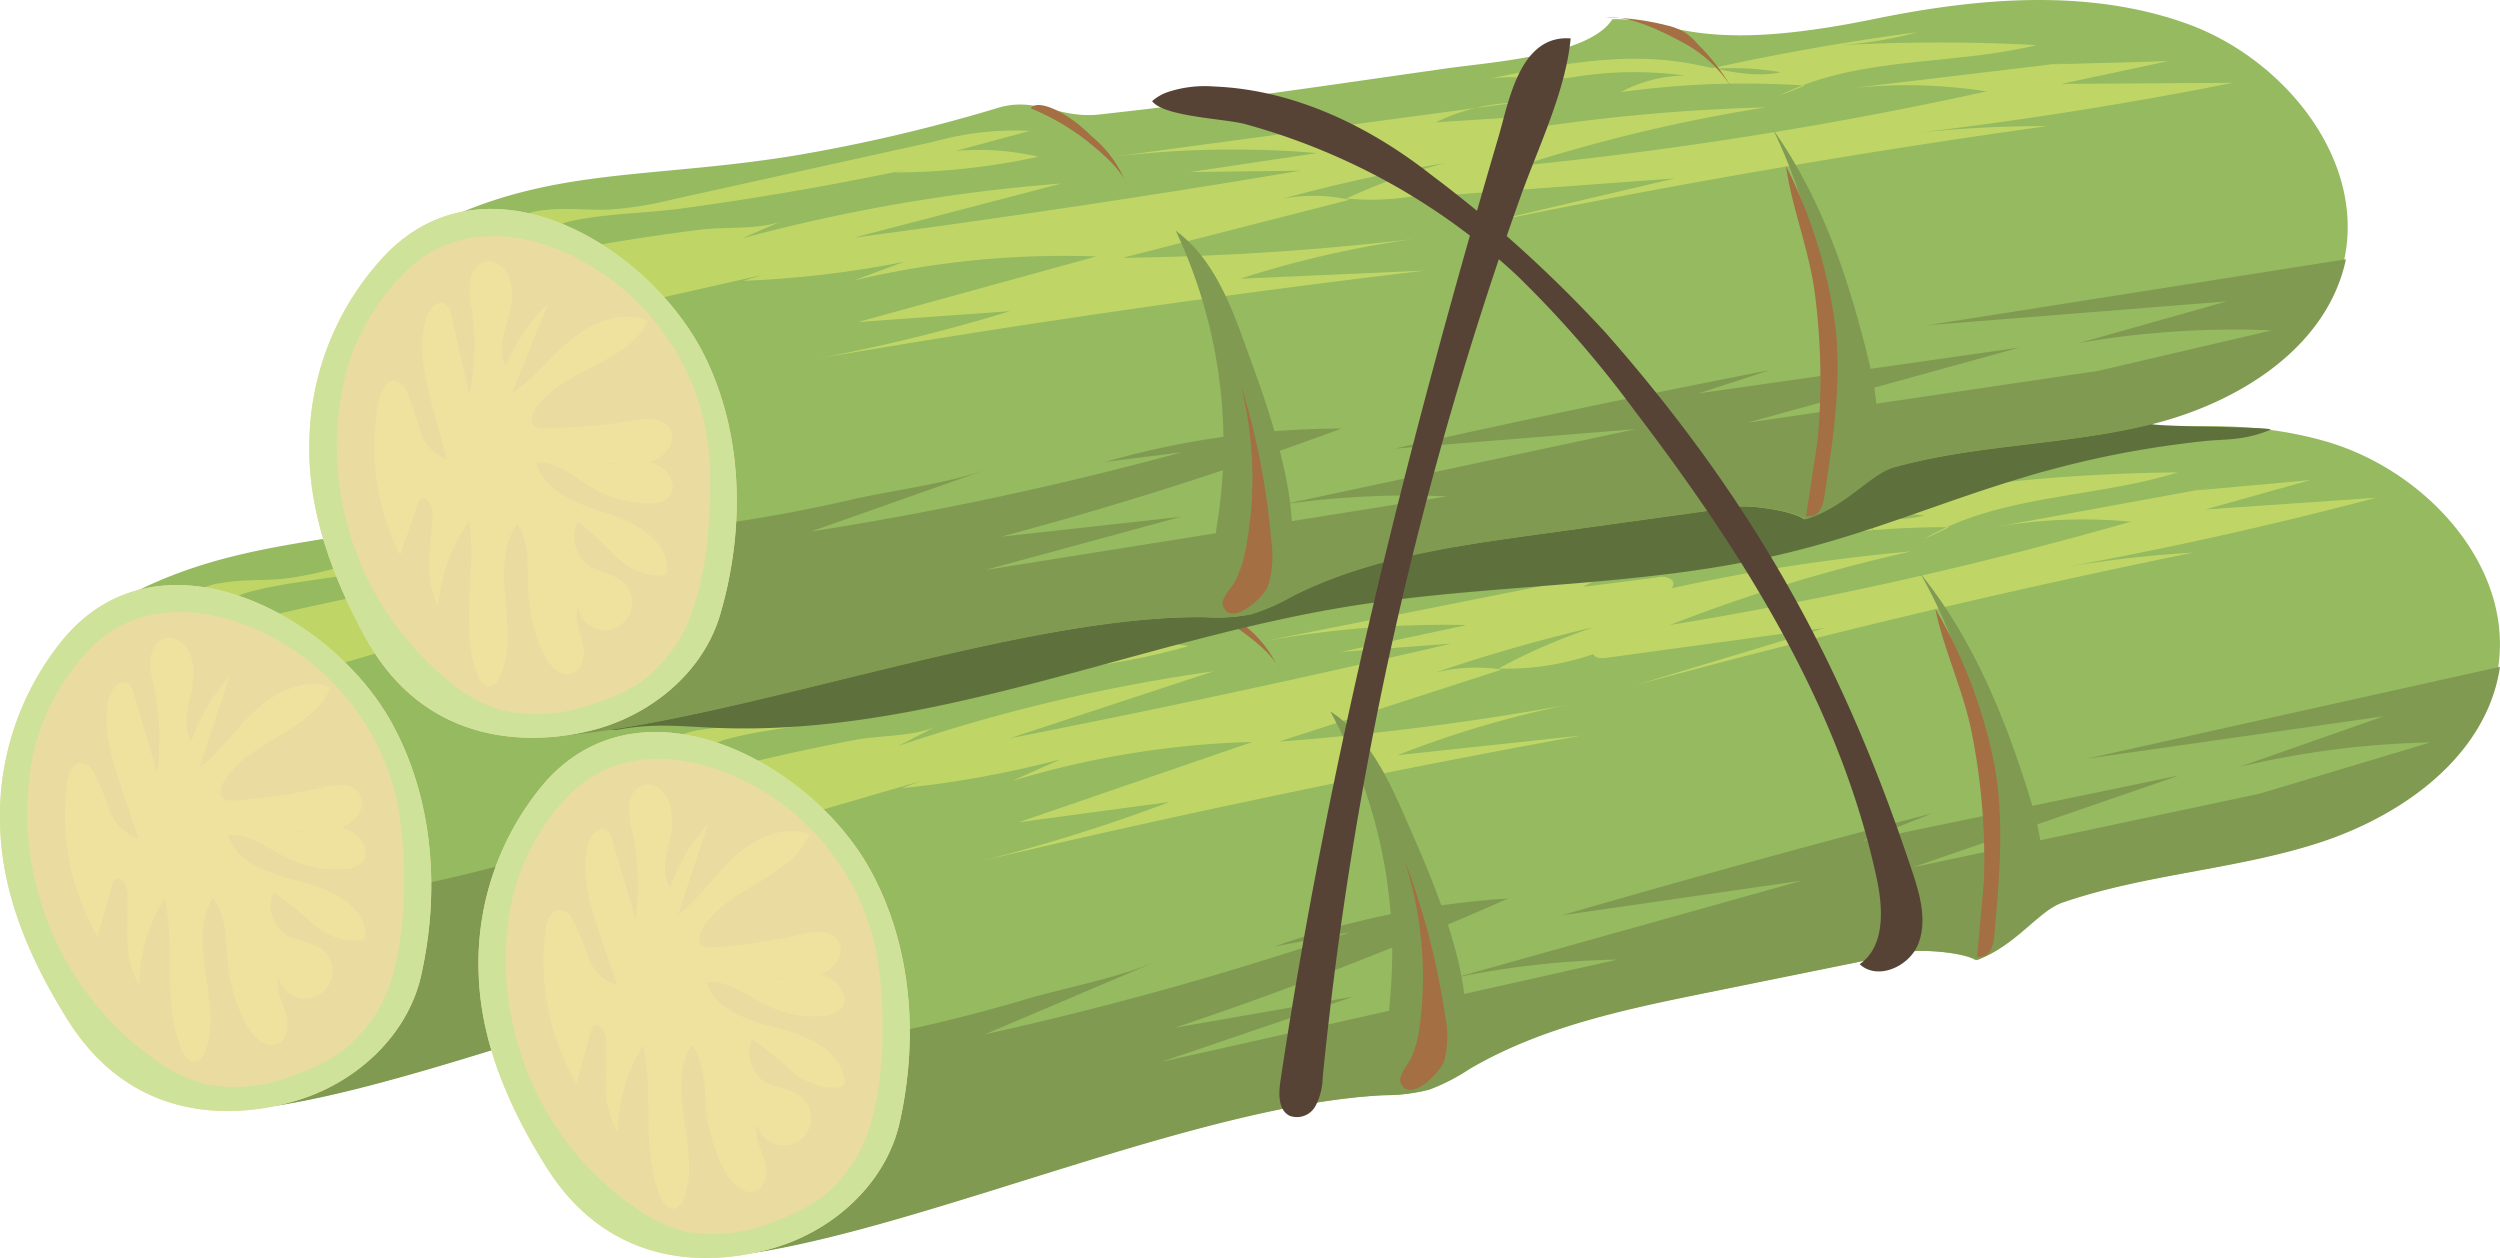 <svg xmlns="http://www.w3.org/2000/svg" width="218.602" height="110" viewBox="0 0 218.602 110">
  <g id="Grupo_80243" data-name="Grupo 80243" transform="translate(-741.797 -171.7)">
    <g id="Grupo_80240" data-name="Grupo 80240" transform="translate(741.797 196.111)">
      <path id="Trazado_113680" data-name="Trazado 113680" d="M912.919,280.508c-8.834-2.558-18.384-1.111-27.26,1.294-15.747,4.266-17.666,1-22.882,1.455-1.82,3.32-10.362,4.406-14.07,5.171-12.227,2.521-17.9,3.792-30.2,5.946-3.511.615-5.59-1.266-8.924-.007a144.406,144.406,0,0,1-17.726,5.323c-12.54,2.811-21.166,2.277-31.044,8.089,0,0-4.453,3.421-5.7,7.848a33.728,33.728,0,0,0-.508,13.688c.694,5.044,2.137,10.238,5.667,13.908,5.895,6.13,9.924,9.08,15.614,8.131,15.579-2.6,38.788-12.925,54.564-13.691a15.5,15.5,0,0,0,3.892-.479,17.38,17.38,0,0,0,3.508-1.8c6.35-3.725,13.715-5.245,20.93-6.709l17.426-3.536c1.268-.257,4.925.032,6.023.714,3.459-1.3,5.371-4.3,7.481-5.029,7.216-2.487,15.01-2.864,22.281-5.184s14.482-7.413,15.879-14.916C929.56,291.681,921.752,283.066,912.919,280.508Z" transform="translate(-751.348 -279.159)" fill="#95ba60"/>
      <path id="Trazado_113681" data-name="Trazado 113681" d="M825.271,321.422l-3.4,1.759a151.554,151.554,0,0,1,27.54-6.52l-17.8,5.853q19.376-3.8,38.61-8.28l-9.637.725,10.991-2.349a87.051,87.051,0,0,0-19.86,1.839l36.807-7.314a16.868,16.868,0,0,0-6.779,2.136l6.541-.827a1.416,1.416,0,0,1,1.248.241c.3.326-.07,1.032-.444.8a166.023,166.023,0,0,1,21.37-3.318,143.618,143.618,0,0,0-21.12,6.441,355.534,355.534,0,0,0,40.315-9.039,45.156,45.156,0,0,0-12.025.5l19.708-3.614-2,.384,9.977-.9-9.179,2.567,14.954-1.027q-13.5,3.569-27.254,6.082A103.02,103.02,0,0,1,935.1,306.27q-24.608,5.021-48.859,11.622l16.678-5.035-19.131,2.616c-.438.06-1.008.049-1.171-.362s.785-.56.586-.164a23.17,23.17,0,0,1-8.853,1.462,51.379,51.379,0,0,1,8.377-3.621,141.909,141.909,0,0,0-13.912,3.98,14.749,14.749,0,0,1,5.819-.267l-19.482,6.3a242.581,242.581,0,0,0,25.362-3.24,88.767,88.767,0,0,0-14.994,4.427l16.093-1.721q-26.4,4.813-52.523,10.98a152.989,152.989,0,0,0,16.522-5.174l-13.2,1.775,20.425-7.021a79.528,79.528,0,0,0-21.02,3.414l4.266-1.9a89.636,89.636,0,0,1-13.9,2.527l1.647-.622-12.88,3.765-6.44,1.882c-1.192.349-4.849,2.127-6.009,1.545-2.482-1.246,3.667-5.246,4.754-6.143,2.326-1.919,4.909-2.515,7.82-3.178q3.524-.8,7.075-1.479C820.189,322.259,823.455,322.356,825.271,321.422Z" transform="translate(-785.166 -295.217)" fill="#bfd667"/>
      <path id="Trazado_113682" data-name="Trazado 113682" d="M843.835,357.995l-1.433.421a59.942,59.942,0,0,0,12.5-2.16,23.411,23.411,0,0,0-7.24-.06l6.362-2.15a26.512,26.512,0,0,0-8.282,1.453L823.124,362a31.072,31.072,0,0,1-5.4,1.211c-1.815.185-3.659.05-5.456.367a6.028,6.028,0,0,0-4.459,2.822c.038-.075,3.429-.459,3.907-.677a18.206,18.206,0,0,1,2.386-1.2c3.174-.957,6.758-1.169,10.019-1.822Q834.061,360.714,843.835,357.995Z" transform="translate(-792.814 -337.025)" fill="#bfd667"/>
      <path id="Trazado_113683" data-name="Trazado 113683" d="M948.489,372.321c.032-.172.06-.345.085-.517l-36.153,8.039,25.98-3.715-12.63,4.433a78.957,78.957,0,0,1,16.714-2.146l-14.918,4.48-30.341,6.443,23.32-8.043-27.719,5.743,6.106-2.423q-16.245,4.228-32.366,8.912l20.953-3.023L857.18,399a76.525,76.525,0,0,1,14.235-1.593l-39.874,8.939,16.759-5.7-15.587,2.718q14.821-4.963,29.133-11.3a75.4,75.4,0,0,0-20.451,4.207L848.022,395a299.964,299.964,0,0,1-31.911,8.934l15.075-6.409c-3.486,1.482-7.532,2.223-11.181,3.248a138.863,138.863,0,0,1-16.916,3.954c-5.529.832-11.625,3.89-16.637,6.306a33.73,33.73,0,0,0-5.813,3.516c.083.091.166.181.252.27,5.895,6.13,9.924,9.08,15.613,8.131,15.579-2.6,38.789-12.925,54.564-13.691a15.507,15.507,0,0,0,3.893-.479,17.385,17.385,0,0,0,3.508-1.8c6.35-3.726,13.715-5.245,20.93-6.709l17.426-3.536c1.268-.257,4.925.032,6.023.714,3.459-1.3,5.371-4.3,7.481-5.029,7.216-2.487,15.01-2.864,22.281-5.184S947.091,379.824,948.489,372.321Z" transform="translate(-771.815 -350.758)" fill="#809b51"/>
      <path id="Trazado_113684" data-name="Trazado 113684" d="M747.612,401.3a24.361,24.361,0,0,0-5.8,16.754c.178,6.05,2.7,11.765,5.919,16.891,6.69,10.658,17.694,8.016,21.392,6.55,4.569-1.811,8.411-5.64,9.493-10.435,1.679-7.443,1.087-15.566-2.633-22.228C770.774,399.514,756.121,391.684,747.612,401.3Z" transform="translate(-741.797 -370.157)" fill="#eadba0"/>
      <path id="Trazado_113685" data-name="Trazado 113685" d="M775.979,408.834c-5.205-9.32-19.858-17.15-28.367-7.533a24.361,24.361,0,0,0-5.8,16.754c.178,6.05,2.7,11.765,5.919,16.891,6.69,10.658,17.694,8.016,21.392,6.55,4.569-1.811,8.411-5.64,9.493-10.435C780.292,423.619,779.7,415.5,775.979,408.834Zm.23,21.946a12.85,12.85,0,0,1-4.345,6.773,15.373,15.373,0,0,1-3.887,2.021,14.12,14.12,0,0,1-8.157,1,13.228,13.228,0,0,1-4.271-2.028A26.449,26.449,0,0,1,744.3,414.322a19.473,19.473,0,0,1,5.716-12.211c3.552-3.279,8.24-3.45,12.707-1.916A21.533,21.533,0,0,1,776.542,415.9a33.642,33.642,0,0,1,.555,6.764A29.266,29.266,0,0,1,776.209,430.78Z" transform="translate(-741.797 -370.157)" fill="#cfe29a"/>
      <path id="Trazado_113686" data-name="Trazado 113686" d="M774.3,418.835a7.221,7.221,0,0,0,.276,2.526,22.237,22.237,0,0,1,.272,7.589l-2.025-6.917a1.46,1.46,0,0,0-.528-.9c-.705-.427-1.462.513-1.649,1.316-.61,2.621.26,5.334,1.119,7.883l1.465,4.343a3.838,3.838,0,0,1-2.515-2.417,26.156,26.156,0,0,0-1.392-3.346,1.468,1.468,0,0,0-1.078-.812c-.786-.028-1.164.946-1.268,1.726a21.363,21.363,0,0,0,2.686,13.455l1.237-4.463a.946.946,0,0,1,.272-.519c.523-.407,1.074.5,1.1,1.157.1,2.728-.481,5.714,1.009,8a14.775,14.775,0,0,1,2.237-7.525c.964,4.375-.244,9.163,1.518,13.282.22.515.633,1.093,1.187,1.006.421-.066.678-.493.831-.89,1.645-4.254-1.756-9.558.686-13.41,1.257,1.617,1.092,3.87,1.317,5.9a14,14,0,0,0,1.671,5.244c.546.984,1.591,2.026,2.628,1.588.968-.408,1.038-1.772.719-2.773s-.873-2.028-.6-3.042a2.394,2.394,0,1,0,3.792-2.441c-.872-.67-2.094-.674-3.045-1.226a3.055,3.055,0,0,1-1.2-3.775,30.38,30.38,0,0,1,3.46,2.773,5.52,5.52,0,0,0,4.066,1.446.53.53,0,0,0,.53-.7c-.322-2.572-3.254-3.832-5.766-4.475s-5.467-1.53-6.258-4c1.87-.231,3.5,1.143,5.188,1.976a9.652,9.652,0,0,0,4.89.968,2.374,2.374,0,0,0,1.647-.609c.933-1.035-.315-2.746-1.691-2.969s-2.756.354-4.15.354c1.308-.256,2.693.008,3.969-.375s2.388-1.912,1.637-3.012c-.67-.981-2.142-.784-3.3-.518a48.339,48.339,0,0,1-7.649,1.125,1.278,1.278,0,0,1-.968-.2c-.383-.354-.2-.992.063-1.44,2.156-3.63,7.723-4.363,9.346-8.262-2.237-.825-4.746.352-6.508,1.958s-3.106,3.65-4.985,5.118l2.638-8.007a16.17,16.17,0,0,0-3.32,5.636c-.78-1.161-.377-2.706-.048-4.065.316-1.308.438-3.231-.569-4.312C776.091,416.564,774.554,417.14,774.3,418.835Z" transform="translate(-761.118 -385.794)" fill="#f2e69e" opacity="0.64"/>
      <path id="Trazado_113687" data-name="Trazado 113687" d="M1202.48,299.9a12.17,12.17,0,0,0-5.491,1.8,79.3,79.3,0,0,1,16.027-1.576l-2.232,1.056c6.609-3.943,14.868-3.562,22.217-5.847a157.4,157.4,0,0,0-17.832,1.167,35.631,35.631,0,0,0,7.384-1.647q-9.2,1.8-18.217,4.4a24.39,24.39,0,0,1,6.506-.162c-2.715.761-5.587-.024-8.392-.311-5.841-.6-11.66.987-17.318,2.558,2.507-.7,5.392-.1,8-.771A33.208,33.208,0,0,1,1202.48,299.9Z" transform="translate(-1084.421 -291.286)" fill="#bfd667"/>
      <path id="Trazado_113688" data-name="Trazado 113688" d="M1069.621,388.948c3.43,2.191,5.219,6.153,6.824,9.893,1.581,3.684,9.139,19.757,1.935,21.731-4.111,1.127-3.729-4.295-3.519-6.574a43.736,43.736,0,0,0-5.24-25.05Z" transform="translate(-995.15 -364.008)" fill="#809b51"/>
      <path id="Trazado_113689" data-name="Trazado 113689" d="M1296.681,335.724c4.526,5.6,7.339,12.386,9.485,19.257.842,2.7,1.595,5.57.921,8.312-.36,1.466-4.621,6.9-5.671,4.2-.359-.922.769-4.024.882-5.123a44.758,44.758,0,0,0-5.616-26.648Z" transform="translate(-1170.63 -322.874)" fill="#809b51"/>
      <path id="Trazado_113690" data-name="Trazado 113690" d="M1306.2,379.881a1.084,1.084,0,0,0,1.175-.558,3.169,3.169,0,0,0,.329-1.352c.436-4.8.869-9.662.088-14.418a43.6,43.6,0,0,0-5.247-14.079c.76,3.659,2.459,7.14,3.192,10.864a57.608,57.608,0,0,1,1.069,12.611C1306.787,373.57,1306.192,379.879,1306.2,379.881Z" transform="translate(-1175.159 -333.501)" fill="#a36f43"/>
      <path id="Trazado_113691" data-name="Trazado 113691" d="M1096.887,445.706a64.407,64.407,0,0,1,3.593,13.76,8.53,8.53,0,0,1-.089,3.956c-.308.907-2.989,3.736-3.8,1.853-.247-.574.636-1.575.864-2.044a9.814,9.814,0,0,0,.832-3.12A33.182,33.182,0,0,0,1096.887,445.706Z" transform="translate(-1015.961 -407.872)" fill="#a36f43"/>
      <path id="Trazado_113692" data-name="Trazado 113692" d="M1019.767,350.528a10.166,10.166,0,0,0-3.4-4.169,12.207,12.207,0,0,0-2.96-1.976c-.66-.28-2.007-.789-2.5-.124a21.21,21.21,0,0,1,4.972,2.45C1017.069,347.552,1019.265,349.09,1019.767,350.528Z" transform="translate(-949.773 -329.218)" fill="#a36f43"/>
      <path id="Trazado_113693" data-name="Trazado 113693" d="M1236.489,298.195a11.271,11.271,0,0,1,4.644,3.713,18.4,18.4,0,0,0-3.092-3.512,6.251,6.251,0,0,0-1.272-1.021,5.443,5.443,0,0,0-1.584-.507,22.145,22.145,0,0,0-5.362-.358C1231.866,296.2,1234.669,297.358,1236.489,298.195Z" transform="translate(-1118.96 -292.528)" fill="#a36f43"/>
    </g>
    <g id="Grupo_80241" data-name="Grupo 80241" transform="translate(783.64 208.961)">
      <path id="Trazado_113694" data-name="Trazado 113694" d="M1097.112,337.073c-8.834-2.558-18.384-1.111-27.26,1.294-15.747,4.266-17.665,1-22.882,1.455-1.819,3.32-10.362,4.406-14.07,5.171-12.227,2.521-17.9,3.792-30.2,5.946-3.511.615-5.59-1.267-8.924-.007a144.394,144.394,0,0,1-17.726,5.322c-12.54,2.811-21.166,2.277-31.044,8.089,0,0-4.453,3.421-5.7,7.848a33.727,33.727,0,0,0-.508,13.688c.693,5.044,2.137,10.238,5.667,13.908,5.895,6.13,9.924,9.08,15.613,8.131,15.579-2.6,38.789-12.925,54.564-13.691a15.513,15.513,0,0,0,3.892-.48,17.355,17.355,0,0,0,3.509-1.8c6.35-3.726,13.715-5.246,20.93-6.709l17.426-3.535c1.268-.257,4.925.032,6.024.714,3.459-1.3,5.371-4.3,7.48-5.029,7.215-2.487,15.01-2.864,22.281-5.184s14.481-7.413,15.879-14.916C1113.754,348.246,1105.946,339.631,1097.112,337.073Z" transform="translate(-935.541 -335.724)" fill="#95ba60"/>
      <path id="Trazado_113695" data-name="Trazado 113695" d="M1009.465,377.986l-3.4,1.759a151.574,151.574,0,0,1,27.541-6.52l-17.8,5.853q19.375-3.8,38.61-8.28l-9.637.725,10.99-2.349a87.046,87.046,0,0,0-19.861,1.839l36.807-7.314a16.87,16.87,0,0,0-6.779,2.136l6.541-.827a1.417,1.417,0,0,1,1.249.241c.3.326-.07,1.032-.444.8a166.091,166.091,0,0,1,21.37-3.318,143.668,143.668,0,0,0-21.12,6.441,355.545,355.545,0,0,0,40.315-9.038,45.149,45.149,0,0,0-12.025.5l19.709-3.614-2,.384,9.977-.9-9.179,2.567,14.954-1.027q-13.5,3.569-27.255,6.082a103.016,103.016,0,0,1,11.266-1.288q-24.609,5.021-48.859,11.622l16.678-5.035-19.131,2.616c-.439.06-1.008.049-1.171-.362s.785-.56.587-.164a23.167,23.167,0,0,1-8.854,1.462,51.4,51.4,0,0,1,8.377-3.621,141.918,141.918,0,0,0-13.912,3.98,14.749,14.749,0,0,1,5.819-.267l-19.483,6.3a242.6,242.6,0,0,0,25.362-3.24,88.752,88.752,0,0,0-14.995,4.428l16.093-1.721q-26.4,4.813-52.524,10.98a152.975,152.975,0,0,0,16.522-5.173l-13.2,1.775,20.425-7.021a79.518,79.518,0,0,0-21.021,3.414l4.266-1.9a89.681,89.681,0,0,1-13.9,2.527l1.647-.622-12.881,3.765-6.44,1.882c-1.192.349-4.849,2.127-6.009,1.545-2.482-1.246,3.667-5.245,4.754-6.143,2.326-1.919,4.909-2.515,7.82-3.178q3.523-.8,7.075-1.479C1004.383,378.823,1007.649,378.92,1009.465,377.986Z" transform="translate(-969.36 -351.781)" fill="#bfd667"/>
      <path id="Trazado_113696" data-name="Trazado 113696" d="M1028.028,414.559l-1.432.421a59.945,59.945,0,0,0,12.5-2.16,23.411,23.411,0,0,0-7.239-.061l6.362-2.15a26.506,26.506,0,0,0-8.282,1.453l-22.617,6.505a31.094,31.094,0,0,1-5.4,1.211c-1.815.185-3.659.05-5.456.367A6.028,6.028,0,0,0,992,422.966c.038-.075,3.429-.459,3.907-.677a18.159,18.159,0,0,1,2.386-1.2c3.174-.957,6.758-1.169,10.019-1.822Q1018.254,417.279,1028.028,414.559Z" transform="translate(-977.007 -393.589)" fill="#bfd667"/>
      <path id="Trazado_113697" data-name="Trazado 113697" d="M1132.683,428.885c.032-.172.06-.345.085-.517l-36.154,8.039,25.98-3.715-12.63,4.433a78.984,78.984,0,0,1,16.714-2.146l-14.918,4.48-30.341,6.443,23.32-8.043-27.719,5.743,6.106-2.423q-16.245,4.228-32.366,8.912l20.953-3.023-30.337,8.492a76.537,76.537,0,0,1,14.235-1.593l-39.875,8.939,16.76-5.7-15.587,2.718q14.821-4.963,29.133-11.3a75.38,75.38,0,0,0-20.451,4.207l6.626-1.259A299.947,299.947,0,0,1,1000.3,460.5l15.075-6.409c-3.486,1.482-7.531,2.223-11.181,3.248a138.86,138.86,0,0,1-16.916,3.954c-5.53.832-11.625,3.889-16.637,6.306a33.723,33.723,0,0,0-5.813,3.516c.083.091.166.181.251.27,5.895,6.13,9.924,9.08,15.613,8.131,15.579-2.6,38.789-12.925,54.565-13.691a15.512,15.512,0,0,0,3.892-.48,17.356,17.356,0,0,0,3.508-1.8c6.35-3.726,13.715-5.246,20.931-6.709l17.426-3.535c1.268-.257,4.925.032,6.023.714,3.459-1.3,5.371-4.3,7.48-5.029,7.216-2.487,15.01-2.864,22.282-5.184S1131.285,436.388,1132.683,428.885Z" transform="translate(-956.009 -407.322)" fill="#809b51"/>
      <path id="Trazado_113698" data-name="Trazado 113698" d="M931.805,457.866a24.36,24.36,0,0,0-5.8,16.755c.178,6.05,2.7,11.765,5.918,16.891,6.69,10.658,17.694,8.016,21.393,6.55,4.569-1.811,8.411-5.64,9.493-10.435,1.68-7.444,1.087-15.566-2.633-22.228C954.968,456.078,940.314,448.248,931.805,457.866Z" transform="translate(-925.991 -426.722)" fill="#eadba0"/>
      <path id="Trazado_113699" data-name="Trazado 113699" d="M960.173,465.4c-5.2-9.32-19.858-17.15-28.367-7.533a24.36,24.36,0,0,0-5.8,16.755c.178,6.05,2.7,11.765,5.918,16.891,6.69,10.658,17.694,8.016,21.393,6.55,4.569-1.811,8.411-5.64,9.493-10.435C964.486,480.183,963.893,472.061,960.173,465.4Zm.23,21.946a12.852,12.852,0,0,1-4.345,6.773,15.366,15.366,0,0,1-3.887,2.021,14.119,14.119,0,0,1-8.157,1.005,13.23,13.23,0,0,1-4.271-2.028,26.449,26.449,0,0,1-11.248-24.229,19.473,19.473,0,0,1,5.716-12.211c3.551-3.279,8.241-3.45,12.707-1.916a21.532,21.532,0,0,1,13.819,15.708,33.661,33.661,0,0,1,.556,6.765A29.27,29.27,0,0,1,960.4,487.345Z" transform="translate(-925.991 -426.722)" fill="#cfe29a"/>
      <path id="Trazado_113700" data-name="Trazado 113700" d="M958.5,475.4a7.222,7.222,0,0,0,.276,2.526,22.234,22.234,0,0,1,.272,7.589l-2.025-6.917a1.462,1.462,0,0,0-.528-.9c-.705-.427-1.462.513-1.649,1.316-.61,2.621.26,5.334,1.119,7.883l1.465,4.343a3.838,3.838,0,0,1-2.515-2.417,26.1,26.1,0,0,0-1.392-3.345,1.467,1.467,0,0,0-1.077-.812c-.786-.028-1.164.946-1.268,1.725a21.367,21.367,0,0,0,2.686,13.455l1.237-4.463a.945.945,0,0,1,.272-.519c.523-.406,1.074.5,1.1,1.157.1,2.728-.481,5.714,1.009,8a14.773,14.773,0,0,1,2.237-7.525c.964,4.375-.244,9.163,1.518,13.282.22.515.633,1.093,1.186,1.007.421-.066.677-.493.831-.891,1.645-4.254-1.757-9.558.686-13.41,1.257,1.617,1.092,3.869,1.317,5.9a14,14,0,0,0,1.671,5.243c.546.984,1.591,2.026,2.628,1.588.968-.409,1.038-1.772.719-2.773s-.873-2.028-.6-3.042a2.394,2.394,0,1,0,3.792-2.441c-.871-.67-2.094-.674-3.044-1.225a3.055,3.055,0,0,1-1.2-3.776,30.411,30.411,0,0,1,3.46,2.773,5.52,5.52,0,0,0,4.066,1.446.53.53,0,0,0,.53-.7c-.322-2.573-3.254-3.833-5.766-4.475s-5.468-1.53-6.258-4c1.87-.231,3.5,1.143,5.189,1.976a9.65,9.65,0,0,0,4.89.968,2.374,2.374,0,0,0,1.647-.609c.934-1.035-.315-2.746-1.691-2.969s-2.756.354-4.15.354c1.307-.257,2.693.008,3.969-.375s2.389-1.912,1.637-3.012c-.67-.981-2.143-.783-3.3-.517a48.386,48.386,0,0,1-7.649,1.125,1.278,1.278,0,0,1-.969-.2c-.383-.353-.2-.992.063-1.44,2.156-3.63,7.723-4.363,9.346-8.262-2.237-.825-4.746.352-6.508,1.958s-3.106,3.65-4.985,5.118l2.639-8.007a16.163,16.163,0,0,0-3.32,5.636c-.78-1.161-.377-2.706-.049-4.065.316-1.308.438-3.231-.568-4.312C960.285,473.129,958.748,473.7,958.5,475.4Z" transform="translate(-945.311 -442.359)" fill="#f2e69e" opacity="0.64"/>
      <path id="Trazado_113701" data-name="Trazado 113701" d="M1386.673,356.465a12.17,12.17,0,0,0-5.491,1.8,79.285,79.285,0,0,1,16.027-1.576l-2.232,1.056c6.609-3.943,14.868-3.562,22.217-5.847a157.506,157.506,0,0,0-17.832,1.167,35.635,35.635,0,0,0,7.384-1.647q-9.2,1.8-18.217,4.4a24.392,24.392,0,0,1,6.506-.162c-2.716.76-5.587-.024-8.392-.311-5.841-.6-11.66.987-17.318,2.558,2.507-.7,5.392-.1,8-.771A33.2,33.2,0,0,1,1386.673,356.465Z" transform="translate(-1268.614 -347.851)" fill="#bfd667"/>
      <path id="Trazado_113702" data-name="Trazado 113702" d="M1253.814,445.513c3.431,2.191,5.219,6.153,6.824,9.893,1.581,3.683,9.139,19.757,1.935,21.731-4.112,1.126-3.73-4.295-3.519-6.574a43.733,43.733,0,0,0-5.24-25.05Z" transform="translate(-1179.343 -420.573)" fill="#809b51"/>
      <path id="Trazado_113703" data-name="Trazado 113703" d="M1480.874,392.289c4.526,5.6,7.339,12.385,9.484,19.257.842,2.7,1.595,5.57.921,8.312-.36,1.466-4.621,6.9-5.671,4.2-.359-.921.769-4.024.882-5.123a44.763,44.763,0,0,0-5.616-26.647Z" transform="translate(-1354.823 -379.439)" fill="#809b51"/>
      <path id="Trazado_113704" data-name="Trazado 113704" d="M1490.39,436.445a1.084,1.084,0,0,0,1.175-.558,3.166,3.166,0,0,0,.329-1.352c.435-4.8.869-9.662.088-14.418a43.6,43.6,0,0,0-5.247-14.079c.76,3.659,2.459,7.14,3.193,10.865A57.575,57.575,0,0,1,1491,429.514C1490.98,430.134,1490.385,436.443,1490.39,436.445Z" transform="translate(-1359.352 -390.065)" fill="#a36f43"/>
      <path id="Trazado_113705" data-name="Trazado 113705" d="M1281.081,502.271a64.394,64.394,0,0,1,3.593,13.76,8.527,8.527,0,0,1-.09,3.956c-.307.907-2.989,3.736-3.8,1.852-.247-.574.636-1.575.865-2.044a9.818,9.818,0,0,0,.832-3.12A33.178,33.178,0,0,0,1281.081,502.271Z" transform="translate(-1200.154 -464.437)" fill="#a36f43"/>
      <path id="Trazado_113706" data-name="Trazado 113706" d="M1203.961,407.092a10.165,10.165,0,0,0-3.4-4.169,12.2,12.2,0,0,0-2.96-1.976c-.66-.28-2.007-.789-2.5-.125a21.215,21.215,0,0,1,4.972,2.45C1201.263,404.116,1203.459,405.654,1203.961,407.092Z" transform="translate(-1133.967 -385.782)" fill="#a36f43"/>
      <path id="Trazado_113707" data-name="Trazado 113707" d="M1420.683,354.76a11.271,11.271,0,0,1,4.645,3.713,18.407,18.407,0,0,0-3.092-3.512,6.242,6.242,0,0,0-1.272-1.021,5.444,5.444,0,0,0-1.583-.508,22.14,22.14,0,0,0-5.362-.358C1416.06,352.765,1418.863,353.923,1420.683,354.76Z" transform="translate(-1303.154 -349.093)" fill="#a36f43"/>
    </g>
    <path id="Trazado_113708" data-name="Trazado 113708" d="M961.318,351.932c18.862.846,36.807-7.559,55.443-10.595,12.429-2.025,25.21-1.658,37.485-4.47,12.8-2.931,20.666-8.187,37.325-9.991,1.934-.21,3.48-.018,5.856-.99.691-.283-9.715-.249-10.41-.521-8.759-3.426-11.63-3.539-20.749-1.237s-18.042,5.674-27.409,6.529c-5.032.459-10.108.181-15.144.6a110.114,110.114,0,0,0-16.144,2.971l-55.076,13c-3.88.916-6.516-.059-7.386,3.831.091-.408,6.869,1.227,7.806,1.052C956,351.529,958.2,351.792,961.318,351.932Z" transform="translate(-157.127 -116.596)" fill="#5e703c"/>
    <g id="Grupo_80242" data-name="Grupo 80242" transform="translate(768.84 171.7)">
      <path id="Trazado_113709" data-name="Trazado 113709" d="M1035.113,173.764c-8.657-3.1-18.279-2.256-27.288-.41-15.982,3.275-17.694-.1-22.928.025-2.023,3.2-10.617,3.751-14.365,4.283-12.36,1.753-18.1,2.668-30.51,4.05-3.542.395-5.5-1.613-8.906-.564a144.427,144.427,0,0,1-18.023,4.206c-12.691,2.023-21.267.952-31.488,6.136,0,0-4.658,3.136-6.176,7.477a33.732,33.732,0,0,0-1.361,13.63c.378,5.078,1.495,10.352,4.788,14.235,5.5,6.486,9.338,9.682,15.075,9.089,15.711-1.623,39.519-10.479,55.312-10.26a15.519,15.519,0,0,0,3.915-.236,17.37,17.37,0,0,0,3.614-1.579c6.57-3.322,14.016-4.38,21.308-5.39l17.613-2.441c1.281-.178,4.913.339,5.967,1.089,3.534-1.079,5.629-3.958,7.78-4.552,7.356-2.032,15.159-1.922,22.561-3.783s14.916-6.495,16.779-13.9C1051.024,185.954,1043.769,176.868,1035.113,173.764Z" transform="translate(-870.95 -171.7)" fill="#95ba60"/>
      <path id="Trazado_113710" data-name="Trazado 113710" d="M947.732,209.161l-3.508,1.543a151.591,151.591,0,0,1,27.894-4.789l-18.13,4.731q19.575-2.585,39.051-5.855l-9.663.122,11.116-1.659a87.034,87.034,0,0,0-19.936.6l37.192-5a16.864,16.864,0,0,0-6.9,1.709l6.579-.417a1.418,1.418,0,0,1,1.231.318c.276.344-.134,1.025-.493.769a166.05,166.05,0,0,1,21.536-1.978,143.664,143.664,0,0,0-21.481,5.11,355.522,355.522,0,0,0,40.8-6.505,45.156,45.156,0,0,0-12.033-.253l19.9-2.377-2.017.259,10.014-.275-9.321,1.989,14.989-.092q-13.7,2.72-27.581,4.37a103.043,103.043,0,0,1,11.324-.583q-24.874,3.476-49.489,8.551l16.96-3.984-19.257,1.418c-.441.032-1.009-.014-1.146-.435s.818-.51.6-.127a23.168,23.168,0,0,1-8.927.906,51.391,51.391,0,0,1,8.587-3.091,141.989,141.989,0,0,0-14.134,3.1,14.748,14.748,0,0,1,5.824.1l-19.838,5.075a242.553,242.553,0,0,0,25.514-1.651,88.765,88.765,0,0,0-15.241,3.483l16.169-.714q-26.646,3.157-53.106,7.681a152.934,152.934,0,0,0,16.813-4.132l-13.283.947,20.823-5.733a79.5,79.5,0,0,0-21.192,2.1l4.376-1.626a89.691,89.691,0,0,1-14.03,1.655l1.683-.518-13.09,2.954-6.545,1.477c-1.212.273-4.972,1.821-6.093,1.167-2.4-1.4,3.987-5.007,5.129-5.834,2.441-1.77,5.056-2.2,8-2.684q3.567-.581,7.153-1.035C942.607,209.679,945.861,209.98,947.732,209.161Z" transform="translate(-906.35 -189.868)" fill="#bfd667"/>
      <path id="Trazado_113711" data-name="Trazado 113711" d="M968.3,225.13l-1.456.33a59.933,59.933,0,0,0,12.608-1.376,23.41,23.41,0,0,0-7.222-.512l6.484-1.749a26.513,26.513,0,0,0-8.357.933l-22.979,5.081a31.1,31.1,0,0,1-5.464.871c-1.823.071-3.656-.178-5.468.026a6.029,6.029,0,0,0-4.626,2.539c.043-.072,3.451-.244,3.942-.432a18.2,18.2,0,0,1,2.456-1.048c3.228-.757,6.818-.745,10.113-1.193Q958.373,227.234,968.3,225.13Z" transform="translate(-915.694 -210.38)" fill="#bfd667"/>
      <path id="Trazado_113712" data-name="Trazado 113712" d="M1065.4,272.009c.043-.17.081-.34.117-.511l-36.585,5.768,26.161-2.086-12.882,3.636a78.969,78.969,0,0,1,16.815-1.1l-15.169,3.541-30.684,4.537,23.776-6.572-28.024,4,6.245-2.037q-16.477,3.206-32.859,6.875l21.1-1.71-30.807,6.582a76.523,76.523,0,0,1,14.306-.7l-40.354,6.434,17.083-4.647-15.726,1.74q15.1-4.028,29.782-9.462a75.388,75.388,0,0,0-20.673,2.923l6.692-.843a299.906,299.906,0,0,1-32.406,6.926l15.445-5.456c-3.572,1.262-7.656,1.749-11.362,2.544a138.869,138.869,0,0,1-17.13,2.89c-5.571.485-11.845,3.156-17,5.255a33.729,33.729,0,0,0-6.021,3.147c.077.1.155.191.234.285,5.5,6.486,9.338,9.682,15.076,9.089,15.711-1.623,39.519-10.479,55.312-10.26a15.527,15.527,0,0,0,3.914-.236,17.387,17.387,0,0,0,3.614-1.579c6.57-3.322,14.015-4.379,21.308-5.39l17.613-2.441c1.281-.177,4.913.339,5.967,1.089,3.534-1.079,5.629-3.958,7.78-4.552,7.357-2.032,15.16-1.922,22.561-3.783S1063.542,279.41,1065.4,272.009Z" transform="translate(-887.43 -248.827)" fill="#809b51"/>
      <path id="Trazado_113713" data-name="Trazado 113713" d="M867.69,255.94a24.36,24.36,0,0,0-6.837,16.36c-.2,6.049,1.961,11.91,4.853,17.228,6.012,11.054,17.159,9.1,20.942,7.872,4.673-1.522,8.747-5.1,10.125-9.822,2.141-7.324,2.056-15.468-1.241-22.349C890.919,255.6,876.783,246.872,867.69,255.94Z" transform="translate(-860.84 -233.857)" fill="#eadba0"/>
      <path id="Trazado_113714" data-name="Trazado 113714" d="M895.532,265.228c-4.613-9.627-18.749-18.356-27.842-9.288a24.36,24.36,0,0,0-6.837,16.36c-.2,6.05,1.961,11.91,4.853,17.228,6.012,11.054,17.159,9.1,20.942,7.872,4.673-1.522,8.747-5.1,10.125-9.822C898.914,280.253,898.829,272.109,895.532,265.228Zm-1.14,21.918a12.851,12.851,0,0,1-4.759,6.489,15.362,15.362,0,0,1-4,1.774,14.12,14.12,0,0,1-8.2.494,13.232,13.232,0,0,1-4.136-2.291,26.448,26.448,0,0,1-9.714-24.883,19.473,19.473,0,0,1,6.466-11.83c3.749-3.051,8.44-2.929,12.8-1.119a21.533,21.533,0,0,1,12.812,16.54,33.669,33.669,0,0,1,.132,6.786A29.28,29.28,0,0,1,894.392,287.146Z" transform="translate(-860.84 -233.857)" fill="#cfe29a"/>
      <path id="Trazado_113715" data-name="Trazado 113715" d="M894.31,273.837a7.221,7.221,0,0,0,.117,2.538,22.234,22.234,0,0,1-.2,7.591l-1.589-7.03a1.463,1.463,0,0,0-.471-.93c-.677-.47-1.491.421-1.728,1.211-.773,2.577-.074,5.339.625,7.938l1.191,4.426a3.838,3.838,0,0,1-2.359-2.569,26.086,26.086,0,0,0-1.18-3.426,1.466,1.466,0,0,0-1.024-.878c-.783-.077-1.221.871-1.373,1.643a21.366,21.366,0,0,0,1.841,13.6l1.513-4.377a.944.944,0,0,1,.3-.5c.547-.373,1.041.561,1.024,1.223-.068,2.729-.837,5.673.507,8.049a14.771,14.771,0,0,1,2.7-7.371c.689,4.427-.815,9.13.687,13.351.188.528.563,1.13,1.121,1.078.424-.039.707-.45.885-.837,1.908-4.143-1.157-9.649,1.521-13.341,1.154,1.692.849,3.93.946,5.976a14,14,0,0,0,1.341,5.338c.484,1.016,1.462,2.121,2.524,1.749.992-.347,1.147-1.7.891-2.723s-.745-2.079-.407-3.074a2.394,2.394,0,1,0,3.936-2.2c-.828-.723-2.048-.8-2.962-1.413a3.055,3.055,0,0,1-.965-3.843,30.379,30.379,0,0,1,3.28,2.983,5.52,5.52,0,0,0,3.968,1.7.53.53,0,0,0,.573-.67c-.16-2.588-3.009-4.028-5.475-4.826s-5.361-1.868-6-4.382c1.881-.113,3.421,1.359,5.056,2.3a9.651,9.651,0,0,0,4.82,1.272,2.374,2.374,0,0,0,1.682-.505c1-.975-.143-2.761-1.5-3.069s-2.773.181-4.164.094c1.321-.175,2.687.176,3.984-.127s2.5-1.759,1.822-2.9c-.608-1.021-2.09-.916-3.262-.722a48.392,48.392,0,0,1-7.7.645,1.278,1.278,0,0,1-.954-.263c-.36-.377-.141-1,.153-1.433,2.379-3.489,7.981-3.873,9.843-7.663-2.181-.963-4.758.055-6.617,1.548s-3.328,3.449-5.295,4.8l3.133-7.827a16.168,16.168,0,0,0-3.664,5.418c-.706-1.207-.207-2.724.205-4.061.4-1.285.639-3.2-.3-4.339C896.237,271.683,894.667,272.162,894.31,273.837Z" transform="translate(-880.223 -249.401)" fill="#f2e69e" opacity="0.64"/>
      <path id="Trazado_113716" data-name="Trazado 113716" d="M1331.117,187.873a12.169,12.169,0,0,0-5.593,1.451,79.319,79.319,0,0,1,16.094-.573l-2.294.915c6.842-3.523,15.061-2.628,22.538-4.45a157.412,157.412,0,0,0-17.87.052,35.649,35.649,0,0,0,7.472-1.183q-9.294,1.224-18.456,3.259a24.38,24.38,0,0,1,6.5.244c-2.757.59-5.574-.372-8.356-.834-5.792-.962-11.7.258-17.444,1.472,2.546-.543,5.387.241,8.029-.27A33.2,33.2,0,0,1,1331.117,187.873Z" transform="translate(-1210.834 -181.271)" fill="#bfd667"/>
      <path id="Trazado_113717" data-name="Trazado 113717" d="M1194.338,260.513c3.287,2.4,4.825,6.466,6.194,10.3,1.348,3.775,7.889,20.289.575,21.809-4.174.868-3.454-4.519-3.1-6.781a43.738,43.738,0,0,0-3.667-25.328Z" transform="translate(-1118.578 -240.338)" fill="#809b51"/>
      <path id="Trazado_113718" data-name="Trazado 113718" d="M1424.276,221.561c4.168,5.87,6.552,12.819,8.265,19.811.672,2.743,1.244,5.659.4,8.353-.451,1.441-5.042,6.594-5.921,3.839-.3-.942,1.018-3.968,1.2-5.058a44.757,44.757,0,0,0-3.943-26.946Z" transform="translate(-1296.282 -210.234)" fill="#809b51"/>
      <path id="Trazado_113719" data-name="Trazado 113719" d="M1431.018,266.225a1.084,1.084,0,0,0,1.208-.484,3.169,3.169,0,0,0,.412-1.329c.734-4.763,1.47-9.589.987-14.384a43.6,43.6,0,0,0-4.358-14.379c.53,3.7,2.008,7.28,2.508,11.042a57.611,57.611,0,0,1,.28,12.653C1432,259.964,1431.013,266.223,1431.018,266.225Z" transform="translate(-1300.14 -221.122)" fill="#a36f43"/>
      <path id="Trazado_113720" data-name="Trazado 113720" d="M1213.9,318.934a64.39,64.39,0,0,1,2.727,13.957,8.525,8.525,0,0,1-.336,3.942c-.363.886-3.216,3.542-3.907,1.612-.21-.588.733-1.532.99-1.986a9.816,9.816,0,0,0,1.025-3.062A33.179,33.179,0,0,0,1213.9,318.934Z" transform="translate(-1132.5 -285.487)" fill="#a36f43"/>
      <path id="Trazado_113721" data-name="Trazado 113721" d="M1146.91,219.214a10.169,10.169,0,0,0-3.135-4.373,12.2,12.2,0,0,0-2.831-2.156c-.641-.321-1.954-.913-2.487-.28a21.207,21.207,0,0,1,4.809,2.755C1144.4,216.076,1146.5,217.747,1146.91,219.214Z" transform="translate(-1075.391 -202.941)" fill="#a36f43"/>
      <path id="Trazado_113722" data-name="Trazado 113722" d="M1366.533,180.466a11.277,11.277,0,0,1,4.4,3.995,18.416,18.416,0,0,0-2.867-3.7,6.256,6.256,0,0,0-1.206-1.1,5.451,5.451,0,0,0-1.549-.6,22.154,22.154,0,0,0-5.329-.692C1362.043,178.187,1364.769,179.517,1366.533,180.466Z" transform="translate(-1246.596 -176.839)" fill="#a36f43"/>
    </g>
    <path id="Trazado_113723" data-name="Trazado 113723" d="M1217.237,221.53a94.269,94.269,0,0,1,10.182,11.712c9.411,12.337,17.983,25.823,21.212,41,.559,2.63.713,5.908-1.5,7.436,1.544,1.457,4.327.226,5.112-1.746s.2-4.2-.47-6.214c-5.674-17.114-13.112-31.63-26.823-47.214a111.9,111.9,0,0,0-15.33-13.877c-5.46-4.282-12.043-7.425-18.977-7.692a10.288,10.288,0,0,0-4,.484,4.014,4.014,0,0,0-1.381.8c1.06,1.379,6.344,1.515,8.165,2.014a57.1,57.1,0,0,1,8.676,3.154A56.466,56.466,0,0,1,1217.237,221.53Z" transform="translate(-342.722 -25.673)" fill="#564336"/>
    <path id="Trazado_113724" data-name="Trazado 113724" d="M1253.412,195.049c-7.985,27.124-14.876,54.622-19.07,82.585-.164,1.1-.181,2.5.81,3a1.845,1.845,0,0,0,2.232-.805,5.436,5.436,0,0,0,.654-2.487,324.325,324.325,0,0,1,17.289-77.026c1.563-4.377,3.953-9.24,4.4-13.889C1255.27,186.088,1254.327,191.941,1253.412,195.049Z" transform="translate(-380.589 -11.368)" fill="#564336"/>
  </g>
</svg>
